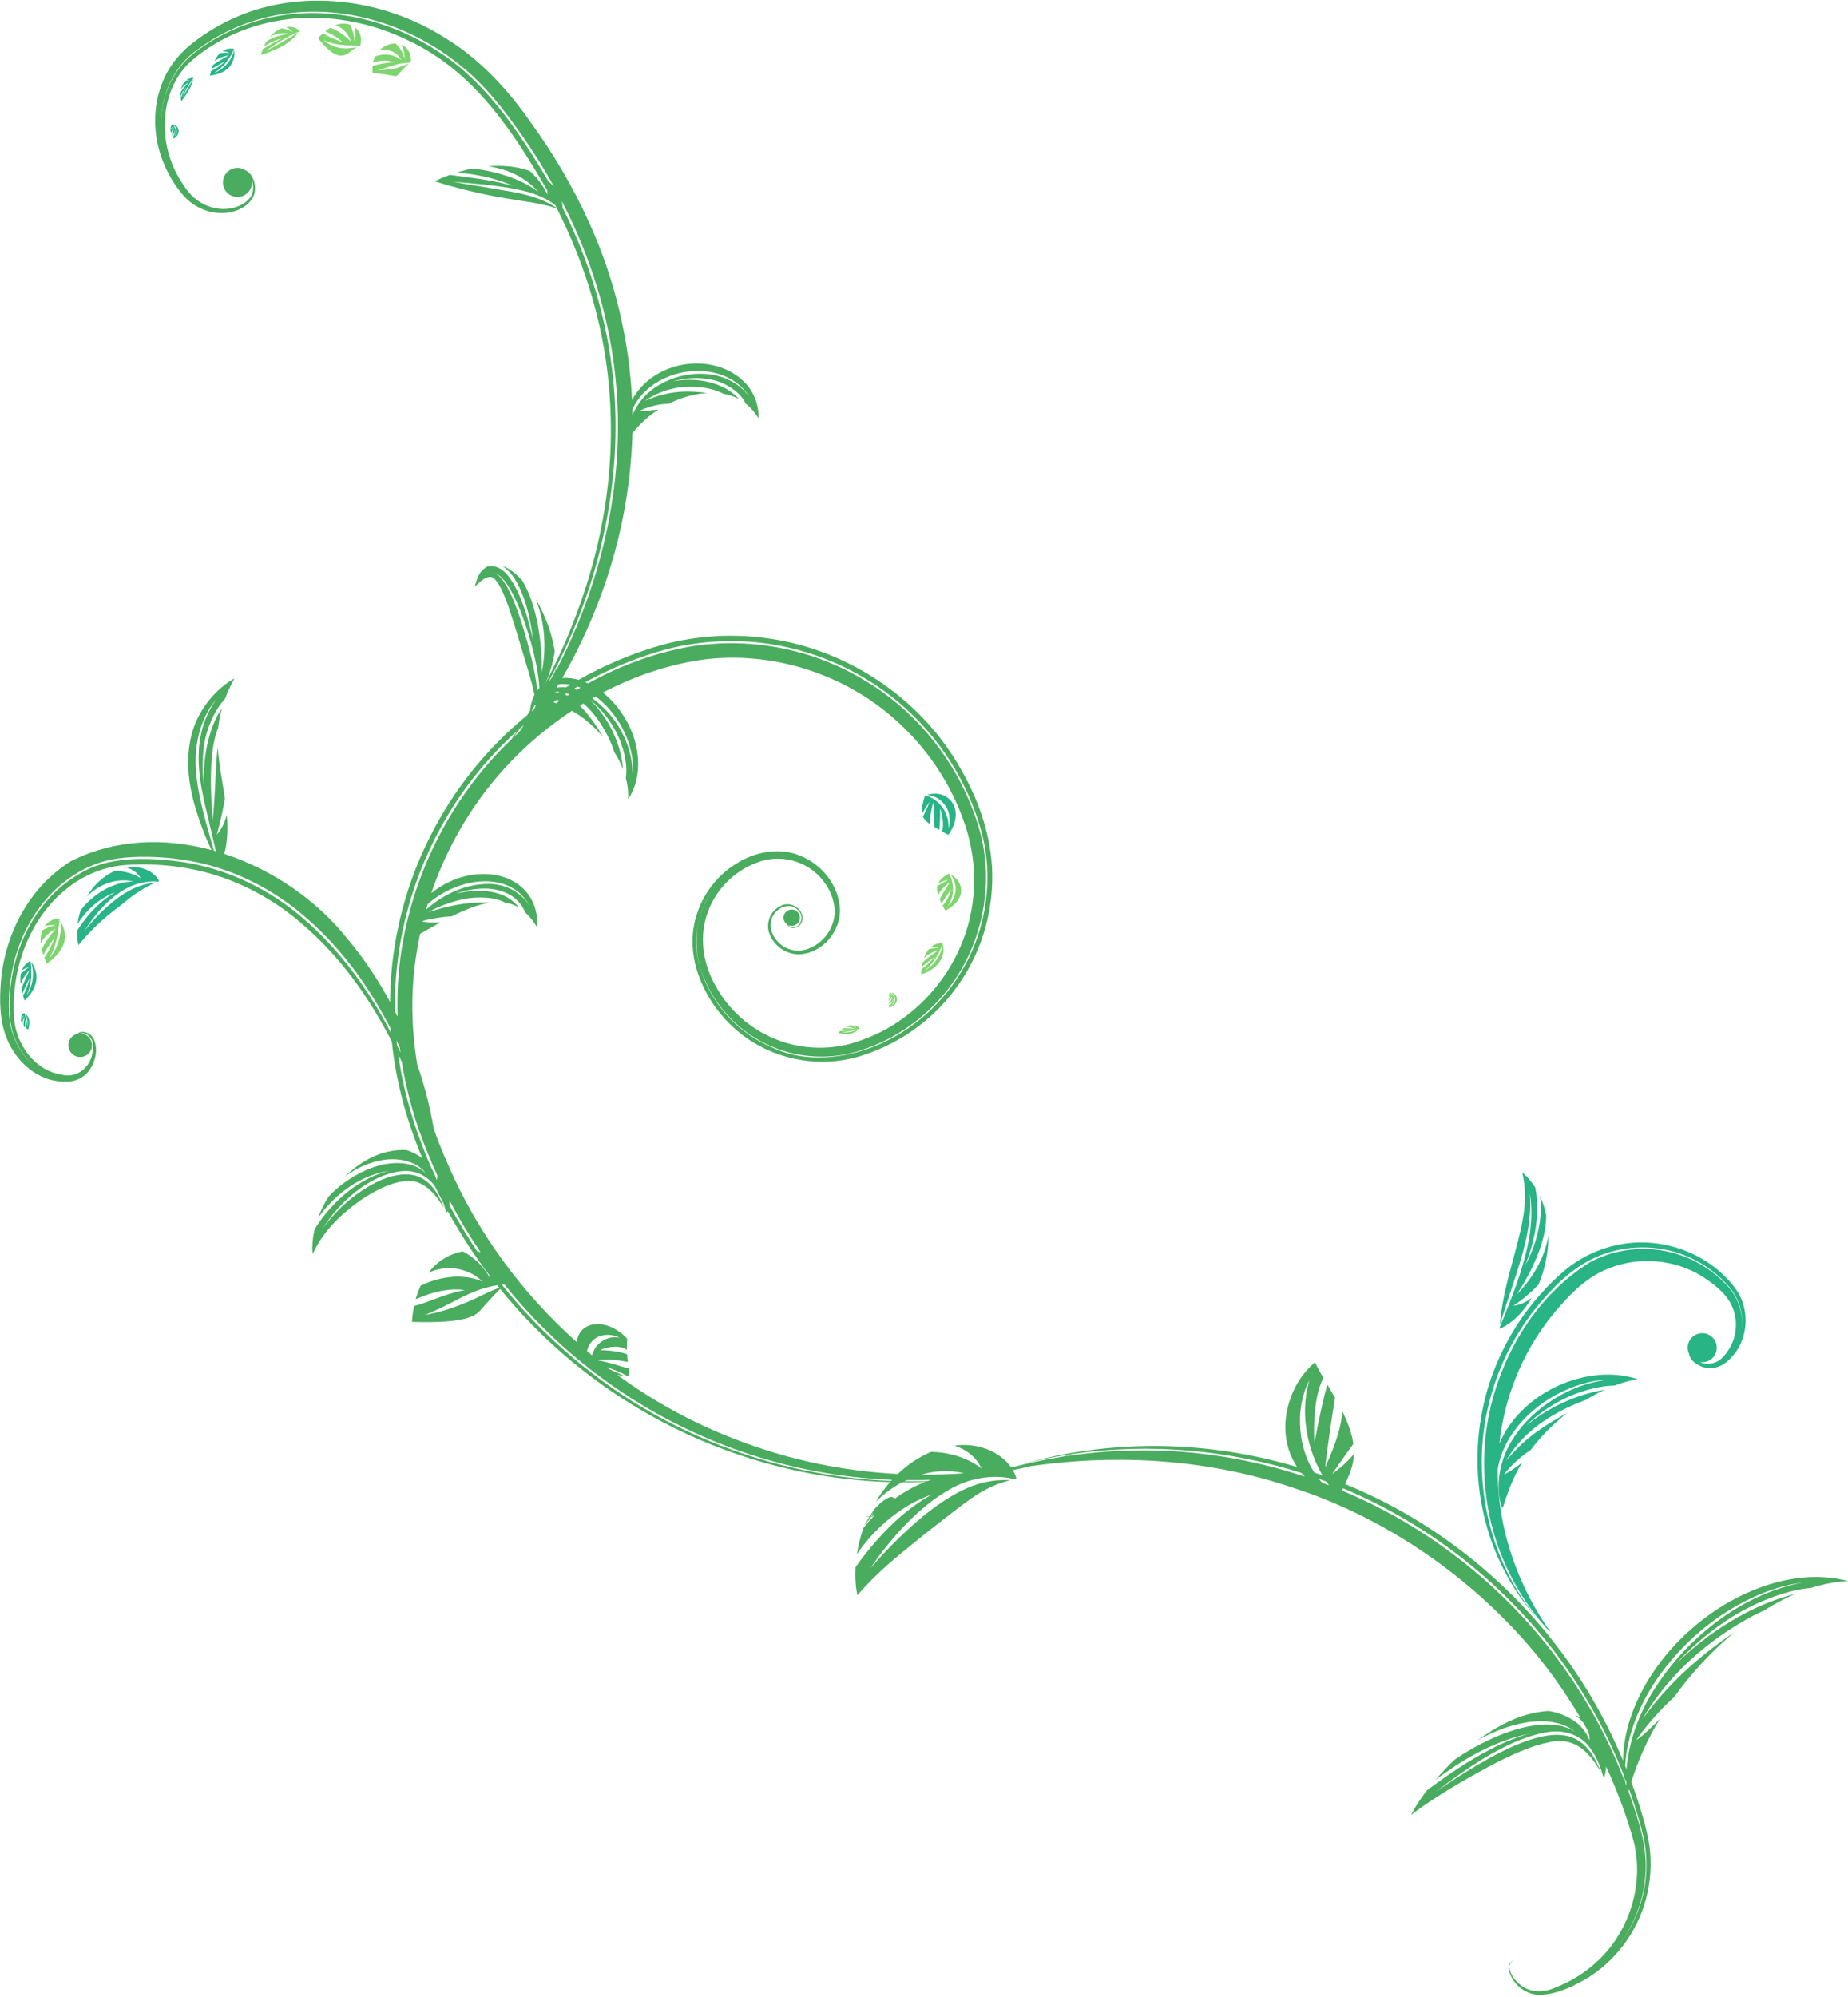 <svg width="601" height="649" viewBox="0 0 601 649" fill="none" xmlns="http://www.w3.org/2000/svg">
<g clip-path="url(#clip0_1_30)">
<path d="M500.45 526.612C483.622 507.037 478.47 479.551 484.059 456.897C486.706 445.49 491.83 435.228 498.192 426.815C504.581 418.605 511.89 411.185 520.808 407.89C529.555 404.566 538.442 404.941 545.446 407.166C552.524 409.398 557.783 413.362 561.304 417.132C565.074 420.869 566.255 425.176 566.47 427.873C566.649 430.139 566.407 431.514 566.331 431.939C567.147 426.626 565.028 420.996 561.16 417.293C557.46 413.414 552.887 410.379 547.906 408.447C537.934 404.524 526.385 405.284 517.188 410.197C499.442 421.26 489.205 439.539 484.926 456.607C480.72 473.948 482.835 490.402 487.264 502.778C491.752 515.251 498.16 523.87 502.784 529.027C503.805 530.035 504.33 530.54 504.33 530.54C496.886 520.15 489.834 505.371 487.725 488.548C487.741 488.57 487.751 488.597 487.763 488.621C487.747 488.57 487.734 488.518 487.717 488.47C487.264 484.835 487.046 481.103 487.103 477.301C487.832 473.251 489.476 469.41 491.615 466.294C495.719 460.157 501.146 456.023 506.013 453.366C515.257 448.414 522.34 448.415 523.201 448.375C510.329 449.84 498.641 457.738 492.601 466.804C486.182 476.036 486.924 485.743 488.322 489.56C488.567 489.955 488.703 490.144 488.703 490.146C490.319 485.039 492.085 480.125 495.027 475.374C493.138 476.804 491.204 478.22 489.123 479.236C489.112 479.239 492.478 474.7 497.784 471.316C501.052 466.887 505.321 462.663 509.82 459.151C504.212 462.398 496.804 466.226 489.846 474.741C489.825 474.76 492.367 469.926 497.461 465.483C502.467 460.936 509.807 457.075 515.697 455.04C517.83 453.726 519.924 452.613 521.878 451.704C515.308 452.792 505.484 455.862 496.389 463.327C496.368 463.335 500.093 459.418 505.92 456.13C511.663 452.729 519.519 450.378 525.062 450.349C529.457 448.678 532.553 448.292 532.541 448.251C523.372 445.26 513.689 447.177 506.375 450.57C498.935 454.046 493.332 459.299 489.922 464.774C488.986 466.271 488.226 467.776 487.608 469.257C488.801 458.204 492.356 447.085 498.118 437.21C501.181 431.954 504.876 427.078 509 422.687C513.177 418.153 517.433 414.623 522.665 412.487C532.96 408.091 544.82 409.488 553.287 414.691C557.463 417.301 561.42 420.522 563.142 424.269C564.966 428.096 564.929 432.437 563.598 435.898C562.227 439.277 559.904 442.377 557.167 443.025C555.588 443.473 554.029 443.254 552.745 442.694C553.199 442.778 553.676 442.797 554.161 442.738C556.753 442.43 558.603 440.08 558.297 437.489C557.988 434.898 555.638 433.046 553.047 433.353C550.455 433.661 548.604 436.01 548.911 438.603C548.969 439.088 549.098 439.548 549.288 439.974C549.293 439.99 549.294 440.005 549.299 440.022C549.649 442.095 551.527 443.364 553.281 444.141C555.139 444.873 557.312 444.867 559.212 444.078C561.157 443.248 562.561 441.818 563.817 440.355C568.874 434.28 569.019 424.761 564.148 418.483C555.003 406.522 539.283 401.721 525.949 404.657C519.247 406.042 513.122 409.212 508.246 413.466C503.589 417.521 499.567 421.974 496.142 426.632C489.293 435.962 484.969 446.067 482.681 455.699C478.122 475.148 481.433 492.076 486.119 503.777C490.936 515.625 496.926 522.721 500.45 526.612Z" fill="#28B485"/>
<path d="M559.33 528.205C567.897 521.924 580.032 516.835 588.908 516.13C596.067 513.851 601.022 513.959 601 513.874C586.328 510.023 571.567 515.181 560.924 521.502C550.063 528.075 542.19 536.469 536.958 544.565C531.702 552.69 529.121 560.58 528.252 566.833C527.979 568.807 527.861 570.608 527.848 572.231C525.417 566.371 522.695 560.743 519.698 555.386C500.452 520.77 471.618 497.983 444.664 485.511C442.244 484.382 439.843 483.332 437.457 482.351C439.171 478.689 440.226 475.795 440.29 472.671C438.558 474.702 436.276 476.878 433.249 479.098C433.232 479.081 436.524 474.289 440.128 469.313C439.64 465.651 438.19 462.02 436.475 458.585C436.405 462.857 434.812 468.344 431.064 476.785C430.799 476.677 432.915 462.134 434.154 454.28C433.295 452.774 432.45 451.343 431.665 450.023C430.451 454.251 428.975 460.843 427.51 468.904C427.364 469.001 426.576 454.752 430.402 447.88C428.682 444.954 427.64 442.791 427.631 442.787C421.565 447.986 419.077 454.78 418.274 460.154C417.499 465.68 418.514 470.42 420.337 474.174C420.79 475.119 421.294 476 421.836 476.819C403.449 471.326 386.626 469.798 372.909 469.999C353.524 470.334 339.899 473.8 332.104 475.946C337.602 474.52 343.145 473.416 348.703 472.6C347.705 472.889 346.696 473.171 345.682 473.448C339.142 474.478 333.507 475.766 328.881 476.992C325.453 471.978 318.096 468.754 310.459 469.877C314.396 471.181 317.595 473.749 319.259 477.371C319.039 477.141 313.165 472.1 302.818 471.892C298.673 473.627 295.059 476.154 291.995 479.078C274.79 478.194 256.897 474.72 239.253 467.839C225.927 462.799 212.872 455.727 200.728 446.861C201.685 447.049 202.414 447.184 202.957 447.242C201.691 446.61 200.18 445.918 198.408 445.135C198.07 444.88 197.731 444.624 197.395 444.364C199.18 444.967 201.666 445.922 203.995 447.226C204.772 447.017 204.703 446.142 204.493 444.705C203.351 444.797 200.999 443.458 194.563 442.14C194.534 442.119 194.502 442.094 194.473 442.071C194.963 442.008 196.659 441.837 198.465 441.908C200.684 441.979 202.98 442.503 204.195 442.664C204.069 441.815 204 441.018 203.937 440.153C202.289 439.605 199.515 438.882 195.184 438.842C195.08 438.732 200.476 436.44 203.866 438.723C203.834 436.784 203.988 435.125 203.978 435.132C200.181 431.041 195.98 430.043 193.097 430.431C190.208 430.9 188.443 432.703 187.881 434.746C187.728 435.252 187.644 435.759 187.616 436.263C170.216 420.727 155.494 401.213 145.74 378.585C143.995 374.723 142.421 370.778 141.034 366.768C139.962 360.153 138.152 353.153 135.706 345.985C133.739 334.214 133.503 322.138 135.421 310.128C135.755 307.909 136.156 305.698 136.622 303.5C138.792 302.258 140.985 301.026 143.31 299.748C141.425 299.893 139.451 299.886 137.531 299.561C137.554 299.466 137.577 299.373 137.599 299.279C139.054 298.907 142.784 298.056 146.935 297.841C150.969 295.798 155.29 294.007 159.288 293.416C154.74 293.074 147.959 293.603 139.279 296.52C139.261 296.536 143.09 294.228 148.42 292.808C153.704 291.263 160.543 291.288 164.195 293.347C165.867 293.591 167.406 294.175 168.755 294.989C167.336 293.056 164.834 291.082 161.143 290.176C157.5 289.235 152.952 289.359 148.27 290.445C148.794 290.278 152.75 288.741 157.885 288.811C160.619 288.825 163.635 289.536 166.035 290.963C168.431 292.435 170.042 294.587 170.818 296.553C173.494 299.064 174.658 301.519 174.716 301.445C174.956 297.57 174.052 293.363 171.314 290.084C168.636 286.763 164.513 284.896 160.776 284.335C153.138 283.266 146.953 285.805 142.57 288.606C141.742 289.153 140.974 289.713 140.26 290.286C145.691 274.309 154.614 259.44 166.404 247.27C172.277 241.194 178.881 235.72 185.985 231.033C189.422 232.866 193.181 236.076 196.107 239.5C194.671 237.069 192.923 234.325 190.587 231.505C189.956 230.82 189.306 230.083 188.6 229.355C188.978 229.121 189.357 228.89 189.737 228.662C189.819 228.731 189.902 228.797 189.984 228.871C194.505 232.815 198.219 239.375 199.822 244.53C201.009 246.377 201.88 248.24 202.589 249.989C202.27 244.226 199.551 235.113 191.922 227.463C191.888 227.463 195.912 230.44 199.069 235.648C202.357 240.733 204.349 248.032 203.523 252.872C204.611 256.893 204.187 259.768 204.279 259.759C209.279 252.323 207.877 242.33 204.492 235.703C202.323 231.368 199.439 227.762 196.056 225.1C206.113 219.851 216.886 216.162 227.845 214.494C250.897 211.28 274.796 219.05 291.499 234.218C299.902 241.739 306.603 250.973 311.08 261.058C315.715 271.155 317.748 281.903 316.412 292.472C314.039 313.664 298.808 331.654 280.198 338.07C271.099 341.556 261.069 341.272 252.495 337.871C243.896 334.496 236.849 328.084 232.719 320.41C228.335 312.761 227.362 303.937 230.24 296.337C232.996 288.76 239.133 282.973 246.083 280.411C252.928 277.631 260.729 279.447 265.585 283.982C270.475 288.457 272.889 295.357 270.545 300.834C268.436 306.201 262.697 309.848 257.805 308.79C252.899 307.863 249.582 302.707 250.921 298.804C252.122 294.793 257.164 293.158 259.408 295.712C262.107 298.002 259.995 301.81 257.731 301.453C257.117 301.4 256.615 301.07 256.289 300.655C256.737 300.879 257.254 300.981 257.789 300.918C259.247 300.745 260.289 299.423 260.115 297.965C259.941 296.508 258.62 295.466 257.162 295.639C255.704 295.814 254.662 297.135 254.836 298.592C254.931 299.389 255.371 300.062 255.986 300.479C256.09 300.678 256.226 300.861 256.397 301.01C257.771 302.42 260.201 301.322 260.796 299.606C262.155 295.741 256.958 292.386 253.644 294.607C250.169 296.237 248.742 300.957 250.626 304.318C252.181 307.752 255.819 310.131 259.631 310.163C267.366 310.062 273.652 302.644 273.133 295.047C272.562 287.474 267.176 280.933 260.304 278.167C253.324 275.195 245.197 276.951 239.189 280.874C233 284.745 228.377 290.964 226.383 297.953C224.239 304.931 225.219 312.662 228.03 319.126C230.794 325.673 235.229 331.469 240.76 335.845C251.793 344.71 267.217 347.412 280.426 343.06C293.438 338.953 304.828 330.359 312.251 319.246C319.781 308.195 323.359 294.752 322.611 281.709C321.798 268.535 316.721 256.457 310.035 245.935C296.432 224.728 273.736 210.944 250.304 207.573C238.582 205.81 226.688 206.569 215.6 209.53C205.823 212.27 196.675 216.125 188.191 220.972C186.469 220.487 184.654 220.247 182.87 220.358C183.792 218.757 184.699 217.133 185.589 215.485C195.916 196.127 203.632 172.809 205.331 147.738C205.501 145.426 205.614 143.1 205.673 140.768C208.267 137.622 210.931 135.151 214.144 133.098C212.197 133.315 210.138 133.577 207.947 133.557C207.929 133.549 212.335 131.272 217.453 131.245C221.233 129.329 225.71 127.998 229.978 127.732C225.222 127.136 218.421 126.451 209.858 130.253C209.826 130.274 213.519 127.417 218.992 126.286C224.422 124.997 231.254 125.814 235.293 127.995C237.117 128.319 238.813 128.884 240.238 129.677C237.14 125.752 228.822 122.118 218.93 123.926C219.191 123.859 223.49 122.447 228.911 123.022C234.554 123.363 240.749 127.057 242.464 131.138C245.427 133.435 246.572 135.97 246.65 135.882C246.851 131.893 245.347 127.663 242.472 124.584C239.615 121.503 235.822 119.626 232.164 118.785C224.751 117.112 217.936 118.969 213.145 121.973C209.525 124.245 207.018 127.214 205.551 130.054C204.641 110.527 199.954 90.737 191.721 72.62C186.42 60.782 179.796 49.604 172.278 39.315C165.094 29 155.905 19.161 145.196 12.589C123.935 -1.107 97.225 -3.386 77.018 5.467C71.976 7.631 67.344 10.376 63.23 13.526C59.03 16.64 55.458 20.797 53.43 25.361C49.225 34.553 49.902 44.443 52.871 52.141C54.372 56.018 56.346 59.495 58.699 62.387C60.988 65.433 64.15 67.575 67.371 68.552C73.809 70.537 80.523 68.176 82.546 63.564C83.818 59.694 81.854 56.067 79.582 55.199C78.729 54.708 77.721 54.473 76.67 54.598C74.078 54.906 72.227 57.256 72.534 59.847C72.842 62.439 75.193 64.29 77.784 63.983C80.375 63.674 82.227 61.324 81.92 58.733C81.902 58.59 81.877 58.453 81.848 58.316C82.151 59.106 82.317 59.948 82.332 60.769C82.555 64.714 78.701 67.002 75.304 67.676C71.787 68.409 68.094 67.573 65.137 65.73C62.09 63.94 60.084 60.979 58.284 57.921C51.046 45.781 52.168 29.49 61.564 20.387C71.292 11.58 84.362 6.783 96.837 5.935C109.447 5.055 121.843 7.827 132.564 13.035C154.416 23.159 167.269 43.431 177.957 61.825C178.009 62.305 178.02 62.788 177.977 63.268C178.018 63.313 176.502 59.286 172.289 55.545C167.822 53.947 163.043 53.68 158.777 54.038C163.457 54.691 170.087 56.677 175.105 62.398C175.113 62.423 172.418 60.197 168.07 58.4C163.77 56.539 158.024 55.171 153.519 54.798C151.726 55.16 150.078 55.609 148.611 56.062C153.283 56.474 160.199 57.439 167.031 60.47C167.029 60.485 163.859 59.508 159.613 58.749C155.379 57.955 150.109 57.378 146.291 56.839C143.186 57.968 141.351 58.943 141.348 58.935C153.717 62.721 162.49 64.175 168.893 65.164C174.704 65.968 178.815 66.912 181.153 67.819C189.784 84.839 195.008 102.139 197.251 118.582C202.213 155.397 193.376 186.481 183.851 208.636C181.73 213.481 179.56 217.946 177.391 222.052C177.386 222.055 177.383 222.058 177.379 222.06C178.17 220.362 179.687 216.603 180.432 211.688C179.473 205.701 177.25 199.792 174.228 194.678C176.643 200.821 178.132 209.256 176.13 218.728C176.374 216.06 176.255 199.154 169.785 188.587C167.958 186.632 165.946 184.826 163.263 183.912C166.956 186.257 168.646 190.021 170.253 194.126C171.765 198.28 172.813 203.017 173.334 208.026C173.31 208.034 172.497 203.555 170.626 198.006C169.672 195.24 168.485 192.201 166.815 189.412C165.227 186.866 162.809 183.444 158.616 184.064C155.818 185.603 155.413 187.669 154.93 188.804C154.546 190.026 154.469 190.71 154.451 190.706C155.882 189.173 157.558 187.745 159.014 187.528C160.413 187.376 160.876 188.183 161.738 189.239C163.302 191.508 164.442 194.627 165.437 197.44C167.396 203.201 168.917 208.503 170.294 212.985C171.648 217.483 172.775 221.233 173.472 224.179C173.609 224.766 173.724 225.313 173.826 225.836C173.754 225.973 173.687 226.109 173.627 226.244C172.811 228.06 172.488 229.611 172.398 230.91C172.084 231.434 171.769 231.951 171.457 232.461C159.033 242.633 148.964 255.009 141.73 268.373C131.923 286.273 127.101 305.914 126.87 324.721C126.863 325.043 126.861 325.367 126.857 325.689C123.041 318.586 118.437 311.582 112.897 305.002C103.126 292.72 88.726 282.699 72.939 277.523C73.98 273.725 74.168 269.289 73.777 264.832C73.108 267.328 72.056 269.625 70.496 271.264C70.519 271.301 72.025 266.121 73.159 259.524C72.296 253.696 71.123 248.075 70.841 242.902C70.011 248.597 70.197 256.682 69.16 266.79C69.092 263.811 67.094 245.943 70.974 236.456C71.202 234.216 71.647 232.106 72.186 230.194C68.615 235.197 65.946 244.325 66.271 255.247C66.209 254.513 65.615 249.915 66.134 244.216C66.572 237.939 69.617 230.896 73.181 227.142C74.745 223.029 76.257 220.497 76.206 220.48C68.53 224.968 63.219 232.931 61.864 240.797C60.387 248.651 61.678 255.368 62.989 260.589C64.969 267.679 67.157 272.808 68.771 276.28C53.639 272.207 37.52 272.668 23.148 279.859C8.756 288.777 1.706 304.419 0.36 318.169C-0.228 325.038 -0.216 331.934 2.393 337.983C4.914 343.903 9.526 348.422 14.673 350.38C17.235 351.374 19.891 351.724 22.332 351.535C24.927 351.46 27.252 350.073 28.658 348.39C31.434 344.869 31.795 340.793 30.59 337.887C29.477 335.39 26.361 334.783 25.235 335.991C23.34 336.418 22.038 338.218 22.272 340.187C22.522 342.291 24.432 343.796 26.538 343.546C28.644 343.296 30.147 341.387 29.897 339.28C29.657 337.255 27.879 335.79 25.872 335.905C25.877 335.901 25.882 335.897 25.888 335.895C27.017 335.502 28.263 336.057 29.033 336.85C30.711 338.54 30.387 341.164 29.82 343.287C28.591 347.828 24.273 350.459 19.927 349.27C11.161 347.889 5.487 339.51 4.625 331.599C3.226 314.869 9.943 298.328 21.329 289.151C26.966 284.508 33.673 281.753 40.37 281.19C47.361 280.667 54.418 281.042 60.923 282.218C74.045 284.525 85.386 290.23 94.505 297.223C110.905 310.037 120.73 325.58 127.433 338.553C128.812 352.101 132.505 364.975 137.395 376.537C135.987 375.424 134.212 374.422 132.091 373.795C123.576 373.442 116.815 377.883 112.066 382.507C115.116 380.202 119.084 378.079 123.929 377.144C128.601 376.206 135.049 376.957 138.444 381.267C138.416 381.313 137.574 380.35 135.631 379.36C133.698 378.37 130.531 377.744 126.944 378.147C119.691 378.868 111.632 383.727 106.857 388.96C105.33 391.367 104.197 393.771 103.371 395.981C107.408 390.061 115.626 382.154 126.617 380.543C126.289 380.606 121.537 381.594 116.326 385.059C110.832 388.479 105.33 394.457 102.318 399.59C101.136 404.523 101.764 407.615 101.674 407.586C105.667 399.135 111.696 394.206 116.912 390.36C122.239 386.66 127.352 384.398 131.146 383.986C138.391 382.534 142.819 390.213 144.44 392.686C143.114 389.286 141.391 386.149 139.042 384.242C136.774 382.251 134.036 381.578 131.292 381.722C125.716 382.038 120.523 385.003 116.597 387.743C108.622 393.465 105.034 399.382 104.96 399.274C111.409 389.103 121.843 381.265 131.16 380.625C135.764 380.309 139.412 382.709 141.465 385.617C142.358 387.465 143.278 389.283 144.226 391.076C144.56 392.006 144.81 392.848 145.006 393.551C145.257 393.925 145.397 394.119 145.398 394.118C145.462 393.945 145.524 393.768 145.585 393.59C149.669 401.016 154.201 407.95 159.058 414.361C159.127 414.664 159.2 414.966 159.258 415.286C159.268 415.359 156.897 410.066 150.555 406.745C145.69 407.516 141.712 410.516 139.344 413.69C143.005 411.816 150.856 410.736 156.981 416.599C156.993 416.602 154.284 415.164 149.946 414.975C145.632 414.715 140.241 416.08 136.793 417.894C136.103 419.423 135.565 420.905 135.196 422.284C138.771 420.771 144.754 418.411 151.183 419.305C151.188 419.318 148.705 419.714 145.383 420.82C142.051 421.876 137.994 423.659 134.66 424.508C134.038 427.553 133.998 429.655 133.984 429.654C148.18 430.097 153.343 428.597 155.677 426.467C157.573 424.427 160.481 421.019 162.657 418.946C182.155 442.925 205.745 458.658 227.845 468.093C250.095 477.59 270.924 481.039 288.099 481.661C288.565 481.68 289.017 481.685 289.476 481.699C287.675 483.75 286.113 485.924 284.812 488.112C287.101 485.841 289.947 483.579 293.429 481.766C296.028 481.779 298.54 481.736 300.962 481.639C297.681 482.879 294.267 484.768 291.064 487.027C290.486 486.591 289.914 486.486 289.449 486.611C287.125 487.253 284.49 490.499 284.404 490.414C283.849 491.287 283.363 492.057 282.939 492.739C282.78 492.774 282.58 492.818 282.322 492.878C282.119 492.928 281.804 492.988 281.494 493.048C281.924 493.029 282.362 493.009 282.783 492.991C282.51 493.433 282.263 493.836 282.046 494.2C281.742 494.682 281.457 495.076 281.224 495.413L280.9 495.87L280.759 496.065C281.27 495.502 281.43 495.297 281.502 495.199C282.128 494.476 282.625 493.936 283.025 493.532C282.913 493.637 282.799 493.751 282.706 493.845C282.871 493.608 283.058 493.293 283.241 492.97C283.336 492.967 283.431 492.961 283.523 492.957C283.509 492.986 283.496 493.016 283.484 493.036C283.446 493.094 283.443 493.107 283.455 493.104C283.512 493.05 283.566 492.998 283.617 492.952C283.625 492.951 283.633 492.951 283.64 492.951C283.661 492.93 283.686 492.907 283.71 492.886C283.69 492.906 283.667 492.929 283.644 492.951C283.787 492.944 283.923 492.937 284.056 492.93C282.875 494.124 281.793 495.348 280.847 496.574C279.767 499.595 279.081 502.509 278.683 505.151C283.158 498.487 291.634 489.702 303.144 485.713C303.169 485.731 298.421 488.127 293.107 492.734C287.74 497.251 282.061 503.947 278.235 509.372C277.914 515.1 278.88 518.522 278.832 518.514C286.004 510.218 292.631 505.287 297.961 500.868C303.324 496.544 307.581 493.248 311.111 490.537C314.639 487.861 317.602 485.669 320.635 484.12C323.627 482.522 326.587 481.616 328.463 481.089C320.471 480.704 314.521 483.279 309.222 486.418C303.945 489.581 299.359 493.384 295.525 496.887C287.875 503.909 283.097 509.776 283.045 509.724C290.532 498.754 299.356 489.623 308.106 484.525C316.786 479.187 325.505 479.589 329.69 480.757C330.233 480.608 330.532 480.511 330.532 480.512C330.278 479.575 329.891 478.677 329.401 477.82C331.459 477.409 333.456 476.973 335.374 476.517C359.645 473.008 390.366 473.242 420.846 483.667C456.311 495.159 489.664 520.57 509.76 551.591C511.211 553.785 512.599 556.008 513.934 558.246C513.372 557.942 512.788 557.67 512.176 557.433C513.322 558.196 514.251 559.08 514.979 560.013C515.49 560.893 515.986 561.773 516.478 562.656C516.872 563.716 517.022 564.746 516.931 565.649C516.888 565.67 516.529 564.042 514.605 561.722C512.741 559.401 508.644 556.867 503.592 556.106C494.242 556.706 486.684 561.222 480.441 565.722C484.276 563.547 488.919 561.406 494.497 560.198C499.851 559.052 507.172 558.73 512.296 562.892C512.288 562.923 511.056 561.954 508.52 561.214C506 560.455 502.177 560.237 497.963 560.974C489.477 562.394 479.867 567.245 473.118 571.887C470.73 574.149 468.64 576.393 466.849 578.483C473.654 573.473 484.227 566.176 497.458 563.456C496.682 563.644 491.115 565.169 484.641 568.602C477.613 572.192 469.635 577.67 464.087 581.892C460.471 586.585 458.858 589.915 458.857 589.904C467.801 583.216 476.389 578.469 483.879 574.355C491.385 570.35 498.106 567.376 503.484 566.349C513.975 563.602 518.728 572.97 520.682 576.064C519.098 571.902 516.835 568.108 513.764 566.025C510.726 563.913 507.06 563.585 503.476 564.07C496.239 565.177 489.661 568.6 484.28 571.484C473.503 577.524 466.909 582.502 466.868 582.417C478.711 573.396 491.495 564.881 503.202 562.995C509.034 562.028 514.09 564.147 516.774 567.681C519.518 571.142 520.609 574.807 521.303 577.129C521.574 577.589 521.724 577.825 521.724 577.825C522.03 576.704 522.251 575.491 522.343 574.203C526.174 582.504 529.207 590.821 531.385 598.813C534.995 614.15 528.624 628.937 519.887 637.084C515.546 641.296 510.688 644.118 506.159 645.857C501.704 648.028 497.395 647.43 494.68 645.33C492.033 643.383 490.701 640.551 490.886 638.974C491.324 637.244 492.662 637.161 492.54 637.112C491.131 637.404 490.219 639.071 490.73 640.495C491.111 641.915 491.793 643.261 492.726 644.415C494.583 646.734 497.455 648.246 500.481 648.443C506.585 648.198 511.873 645.56 516.816 642.588C526.599 636.353 533.471 626.132 535.815 615.105C537.01 609.591 537.111 603.896 536.181 598.431C535.139 592.886 533.56 588.102 531.937 583.105C531.488 581.772 531.018 580.454 530.541 579.141C532.58 572.639 535.532 565.686 539.82 558.677C537.147 561.421 534.577 563.925 532.174 565.56C532.129 565.56 536.818 558.512 544.515 551.531C550.091 543.758 556.989 536.333 564.252 530.34C555.435 536.414 544.358 544.815 534.251 558.619C534.245 558.651 538.295 551.128 545.904 543.316C553.383 535.384 564.432 527.599 573.736 523.421C577.176 521.249 580.569 519.48 583.739 518.104C573.229 520.578 558.267 527.779 545.114 540.78C545.097 540.792 550.616 534.324 559.33 528.205ZM201.76 235.511C206.641 243.953 205.795 250.632 205.731 251.419C205.648 241.418 199.965 232.102 192.612 226.96C192.973 226.755 193.338 226.555 193.702 226.356C197.363 229.055 199.896 232.444 201.76 235.511ZM216.877 211.008C226.395 208.54 236.176 207.893 245.609 208.733C264.529 210.51 281.875 218.665 294.716 230.444C307.658 242.202 316.136 257.32 319.772 272.717C323.21 288.314 319.835 304.031 312.543 315.969C297.938 340.184 269.097 349.33 250.79 340.305C241.596 336.342 235.13 329.625 231.353 323.004C227.551 316.357 226.071 309.721 226.491 304.454C227.173 296.547 229.886 292.123 231.124 290.373C225.626 298.699 225.061 309.911 229.407 318.887C233.511 328.332 241.358 336.053 250.831 340.089C260.269 344.193 271.289 344.568 280.952 341.057C290.651 337.787 299.38 331.83 306.096 324.168C319.651 308.839 324.235 286.341 317.743 267.156C311.605 248.042 298.435 231.49 281.538 221.346C264.739 211.027 244.466 207.087 225.474 209.993C213.275 211.993 201.772 216.298 191.242 222.119C190.951 221.981 190.656 221.85 190.359 221.726C198.881 217.08 207.738 213.456 216.877 211.008ZM187.841 223.155C188.058 223.232 188.27 223.313 188.473 223.398C188.573 223.439 188.665 223.485 188.763 223.527C188.364 223.76 187.965 223.995 187.568 224.232C187.242 224.115 186.911 224.006 186.579 223.911C186.998 223.656 187.418 223.403 187.841 223.155ZM214.014 124.056C219.521 120.85 225.544 120.106 230.368 120.808C235.251 121.474 238.868 123.658 240.844 125.532C242.611 127.188 243.308 128.477 243.473 128.746C240.256 124.225 234.521 121.792 229.218 121.54C223.832 121.214 218.691 122.634 214.655 124.962C209.897 127.62 207.13 131.439 205.694 134.868C205.686 134.259 205.674 133.649 205.659 133.04C207.451 129.188 210.619 125.953 214.014 124.056ZM52.471 42.871C52.459 42.743 52.458 42.614 52.448 42.486C52.469 42.739 52.483 42.874 52.471 42.871ZM142.563 16.776C128.104 7.216 111.979 3.537 98.129 4.32C84.168 5.05 72.675 10.213 64.693 16.052C56.451 21.753 53.763 29.763 52.845 34.812C52.364 37.803 52.33 40.009 52.378 41.351C51.963 31.484 56.346 21.408 64.545 15.894C72.885 9.728 82.758 5.816 92.907 4.444C113.317 1.549 134.064 8.59 149.384 20.976C157.209 27.107 163.298 34.857 168.919 42.81C173.08 48.631 176.836 54.641 180.228 60.751C179.652 60.066 179.003 59.425 178.294 58.839C168.17 41.646 157.088 25.916 142.563 16.776ZM158.482 60.943C151.859 59.911 147.337 59.089 147.345 59.052C155.563 59.794 163.517 60.396 169.857 61.935C174.605 62.979 178.255 64.868 180.535 66.61C180.701 66.934 180.871 67.257 181.035 67.582C173.421 62.605 164.863 62.27 158.482 60.943ZM180.826 228.57C180.578 228.425 180.314 228.289 180.033 228.163C180.392 227.912 180.753 227.664 181.114 227.418C181.392 227.526 181.671 227.652 181.945 227.808C181.57 228.061 181.197 228.314 180.826 228.57ZM180.33 224.809C180.318 224.805 180.909 224.726 181.879 224.815C181.77 224.887 181.657 224.958 181.547 225.03C181.154 224.939 180.754 224.862 180.33 224.809ZM184.508 226.124C184.241 225.981 183.963 225.849 183.676 225.723C183.882 225.591 184.088 225.457 184.293 225.327C184.587 225.43 184.891 225.554 185.199 225.69C184.969 225.836 184.738 225.979 184.508 226.124ZM185.51 222.534C185.334 222.642 185.156 222.745 184.981 222.853C184.678 223.038 184.377 223.228 184.077 223.414C183.038 223.31 181.999 223.337 180.989 223.527C181.214 223.154 181.438 222.783 181.661 222.408C182.967 222.243 184.279 222.313 185.51 222.534ZM199.035 119.932C196.716 100.923 190.844 83.193 182.949 67.471C182.964 66.774 182.882 66.065 182.703 65.359C183.051 66.026 183.401 66.695 183.741 67.364C192.187 84.18 197.53 101.773 199.709 118.905C204.151 153.369 196.13 184.714 185.58 208.203C184.06 211.574 182.493 214.798 180.894 217.885C180.898 217.632 180.902 217.379 180.9 217.126C180.359 218.722 179.601 220.179 178.646 221.358C178.583 221.386 178.522 221.418 178.46 221.447C195.998 189.35 203.223 152.898 199.035 119.932ZM172.547 212.703C171.132 207.058 169.571 201.932 168.004 197.709C166.441 193.488 164.812 190.169 163.265 188.281C162.176 186.889 161.141 186.383 160.643 186.202C162.927 186.855 164.464 189.144 165.762 191.226C167.109 193.499 168.195 195.925 169.161 198.333C171.08 203.165 172.521 207.96 173.598 212.354C174.61 216.549 175.26 220.399 175.416 223.645C175.155 223.916 174.916 224.194 174.7 224.473C174.623 223.487 174.504 222.5 174.365 221.526C173.901 218.483 173.244 215.527 172.547 212.703ZM174.127 227.817C174.131 227.853 174.137 227.892 174.141 227.929C174.03 228.12 173.92 228.313 173.809 228.503C173.908 228.272 174.014 228.044 174.127 227.817ZM174.203 229.127C174.158 229.133 174.085 229.141 174 229.152C174 229.151 174 229.15 174.001 229.15C174.098 229.14 174.165 229.132 174.203 229.127ZM173.133 230.559C173.424 230.094 173.709 229.626 173.996 229.159C174.06 229.151 174.128 229.143 174.205 229.134L174.204 229.132C174.131 229.142 174.061 229.15 173.997 229.157C173.998 229.157 173.998 229.155 173.999 229.154C174.061 229.147 174.127 229.138 174.204 229.13V229.132C174.234 229.128 174.266 229.125 174.297 229.121C174.094 229.563 173.924 229.998 173.778 230.421C173.706 230.538 173.632 230.652 173.56 230.769C173.369 230.917 173.177 231.068 172.986 231.219C173.031 230.998 173.08 230.777 173.133 230.559ZM63.923 242.633C65.176 233.075 69.631 228.153 70.441 227.213C66.883 232.016 64.964 238.08 64.672 243.867C64.321 249.75 65.299 255.238 66.309 260.053C67.866 266.836 69.301 272.539 70.207 276.674C69.994 276.611 69.779 276.551 69.566 276.491C66.092 264.258 62.521 252.489 63.923 242.633ZM96.275 296.569C85.245 287.734 72.509 282.258 59.97 280.265C47.429 278.462 34.906 278.364 25.704 284.092C16.346 289.494 10.38 298.11 7.087 306.17C3.776 314.341 2.957 322.142 3.107 328.429C3.201 334.7 5.304 339.349 7.207 342.046C9.109 344.788 10.574 345.871 10.525 345.909C5.582 341.513 2.962 334.96 2.893 328.454C2.667 321.879 3.568 315.298 5.593 309.136C9.55 296.831 18.376 286.079 29.891 281.353C35.609 278.86 41.774 278.441 47.933 278.505C54.06 278.589 60.08 279.304 65.844 280.674C77.395 283.399 87.741 288.847 96.302 295.585C110.755 307.054 120.365 321.309 127.083 334.382C127.114 334.854 127.147 335.323 127.183 335.793C119.229 320.244 108.777 306.638 96.275 296.569ZM159.133 286.492C164.047 286.725 167.803 288.969 169.651 290.93C171.397 292.789 171.951 294.146 172.033 294.313C169.356 289.5 163.294 287.032 158.06 287.317C152.729 287.467 147.956 289.331 144.113 291.585C141.976 292.84 140.142 294.238 138.569 295.671C138.745 295.062 138.924 294.454 139.11 293.845C145.133 288.566 152.988 286.061 159.133 286.492ZM170.436 235.591C169.875 236.424 169.317 237.238 168.758 238.038C168.211 238.529 167.67 239.025 167.134 239.526C167.777 238.625 168.411 237.718 169.036 236.807C169.5 236.398 169.967 235.992 170.436 235.591ZM128.441 327.893C128.197 305.516 134.478 283.713 145.382 265.399C151.595 254.848 159.38 245.501 168.191 237.566C167.58 238.485 166.977 239.375 166.382 240.234C160.097 246.212 154.564 252.82 149.816 259.87C149.105 260.52 148.727 260.835 148.733 260.841C149.019 260.634 149.306 260.419 149.591 260.206C136.282 280.112 129.228 303.488 129.249 326.036C129.23 327.509 129.245 328.975 129.286 330.438C129.013 329.875 128.735 329.31 128.452 328.75C128.449 328.463 128.442 328.178 128.441 327.893ZM128.969 338.174C129.323 338.908 129.67 339.638 130.006 340.361C130.074 340.945 130.148 341.527 130.225 342.107C129.87 341.325 129.508 340.545 129.141 339.773C129.081 339.238 129.021 338.707 128.969 338.174ZM142.088 383.543C141.969 383.288 141.85 383.033 141.733 382.779C141.547 382.165 141.227 381.324 140.67 380.304C140.59 380.152 140.499 379.991 140.4 379.831C135.128 367.871 131.262 355.369 129.503 342.664C129.539 342.739 129.577 342.814 129.614 342.891C129.975 343.655 130.325 344.407 130.667 345.152C132.282 355.355 135.185 365.182 138.939 374.364C139.184 374.98 139.439 375.593 139.692 376.205C139.606 376.15 139.525 376.092 139.438 376.039C139.553 376.156 139.661 376.275 139.769 376.394C140.557 378.301 141.377 380.189 142.229 382.051C142.24 382.574 142.192 383.074 142.088 383.543ZM146.771 392.827C146.55 392.417 146.333 392.007 146.115 391.596C146.195 391.203 146.261 390.8 146.31 390.387C149.347 396.175 152.68 401.708 156.261 406.961C155.926 406.873 155.586 406.8 155.24 406.74C152.184 402.227 149.354 397.582 146.771 392.827ZM154.479 422.1C152.094 423.18 149.713 424.167 147.331 424.989C142.61 426.682 138.304 427.423 138.306 427.363C144.749 424.784 149.587 421.702 153.81 420.008C156.647 418.785 159.471 418.107 161.689 417.737C161.903 418.006 162.117 418.278 162.334 418.546C158.925 419.875 156.613 421.1 154.479 422.1ZM195.525 434.154C198.785 433.217 201.533 434.823 201.488 434.799C197.547 434.006 194.427 436.35 193.194 438.858C192.898 439.409 192.691 439.962 192.546 440.503C191.996 440.049 191.45 439.591 190.906 439.13C191.44 436.434 193.572 434.584 195.525 434.154ZM289.795 481.335C254.188 479.977 219.356 467.288 191.998 445.892C181.412 437.714 171.888 428.334 163.619 418.077C163.634 418.063 163.65 418.051 163.664 418.038C163.644 418.046 163.625 418.054 163.605 418.059C163.461 417.88 163.319 417.701 163.175 417.518C163.468 417.484 163.743 417.453 163.999 417.427C181.964 439.899 204.293 455.926 226.43 465.918C248.761 476.054 270.854 480.269 290.111 480.98C290.004 481.096 289.901 481.215 289.795 481.335ZM282.882 492.825C282.791 492.828 282.697 492.83 282.618 492.844L282.305 492.883C282.369 492.87 282.661 492.802 282.936 492.739C282.917 492.768 282.899 492.797 282.882 492.825ZM283.662 492.585C283.657 492.586 283.652 492.588 283.649 492.589C283.648 492.591 283.648 492.593 283.648 492.595C283.642 492.596 283.634 492.598 283.628 492.598C283.601 492.613 283.607 492.619 283.639 492.619C283.611 492.705 283.586 492.78 283.563 492.845C283.476 492.838 283.394 492.836 283.316 492.831C283.351 492.768 283.386 492.702 283.422 492.638C283.33 492.657 283.202 492.681 283.007 492.724C283.194 492.68 283.359 492.644 283.425 492.631C283.782 491.982 284.081 491.383 284.095 491.398C283.874 491.898 283.745 492.297 283.65 492.588C283.653 492.586 283.658 492.585 283.662 492.585ZM283.721 492.855C283.769 492.812 283.815 492.772 283.856 492.736C283.817 492.773 283.781 492.81 283.736 492.855C283.73 492.855 283.726 492.855 283.721 492.855ZM284.104 492.881C283.974 492.873 283.856 492.867 283.737 492.858C283.821 492.779 283.91 492.697 283.985 492.629C283.987 492.627 283.99 492.625 283.993 492.623C284.001 492.616 284.007 492.612 284.014 492.604C284.045 492.58 284.078 492.552 284.105 492.532C284.135 492.512 284.155 492.501 284.178 492.485C284.13 492.519 284.069 492.566 283.992 492.623C284.049 492.628 284.101 492.64 284.14 492.659C284.189 492.673 284.241 492.682 284.29 492.696C284.23 492.758 284.166 492.818 284.104 492.881ZM301.672 481.366C299.135 481.451 296.6 481.471 294.068 481.441C294.312 481.321 294.563 481.203 294.816 481.085C297.531 481.111 300.182 481.067 302.774 480.969C302.411 481.093 302.044 481.226 301.672 481.366ZM299.58 479.299C303.825 478.072 308.742 477.652 313.459 478.854C308.909 479.18 304.277 479.334 299.58 479.299ZM373.751 471.414C363.639 471.303 354.598 472.097 346.796 473.272C347.739 472.958 348.413 472.72 348.824 472.579C374.345 468.855 400.179 471.41 423.292 478.764C423.632 479.169 423.979 479.558 424.331 479.926C406.238 473.938 388.776 471.57 373.751 471.414ZM422.79 460.682C423.064 453.24 425.822 448.628 425.806 448.671C422.323 460.788 425.979 472.451 430.09 479.525C429.199 479.207 428.31 478.896 427.426 478.597C423.513 472.537 422.646 465.729 422.79 460.682ZM429.948 481.897C429.583 481.491 429.234 481.079 428.902 480.66C429.73 480.958 430.552 481.264 431.374 481.572C431.661 481.994 431.947 482.387 432.228 482.761C431.469 482.468 430.709 482.179 429.948 481.897ZM509.877 543.896C492.077 518.027 467.711 498.935 443.166 487.454C440.924 486.393 438.682 485.398 436.44 484.459C436.56 484.215 436.68 483.972 436.794 483.734C438.835 484.591 440.854 485.485 442.834 486.422C475.279 501.455 499.331 525.493 513.892 548.863C519.997 558.555 524.636 568.12 528.126 577.056C528.227 577.83 528.34 578.529 528.459 579.141C523.631 566.552 517.335 554.675 509.877 543.896ZM528.633 579.597C528.591 579.096 528.556 578.596 528.531 578.098C528.649 578.406 528.762 578.71 528.88 579.015C528.899 579.533 528.93 580.021 528.973 580.484C528.861 580.186 528.746 579.892 528.633 579.597ZM534.557 597.392C535.528 602.15 535.638 606.634 535.21 610.594C534.359 618.566 531.556 624.289 529.461 627.88C527.415 631.214 525.979 632.874 525.796 633.092C530.942 626.708 534.195 618.785 534.994 610.595C536.026 602.315 533.635 594.148 531.115 586.568C530.636 585.122 530.134 583.685 529.618 582.255C529.681 582.025 529.743 581.793 529.81 581.562C529.923 581.884 530.042 582.208 530.157 582.53C531.977 587.778 533.457 592.666 534.557 597.392ZM539.616 546.628C532.329 557.003 529.534 567.551 528.972 575.026C528.829 574.668 528.685 574.312 528.541 573.957C529.087 563.656 533.387 553.9 538.577 546.191C544.903 536.789 552.723 529.753 559.962 524.889C573.906 515.536 585.231 514.519 586.211 514.388C565.83 518.223 549.075 532.686 539.616 546.628Z" fill="#49AC5E"/>
<path d="M498.185 421.805C496.331 423.218 494.29 424.19 492.15 424.418C492.138 424.398 496.104 422.001 500.33 417.551C502.441 412.653 503.616 406.975 503.559 401.572C502.611 407.643 499.294 414.701 493.08 420.933C493.02 421.104 503.012 407.071 502.845 394.871C502.366 392.582 501.637 390.501 500.799 388.739C501.779 394.784 500.314 403.333 496.07 411.23C496.049 411.222 497.615 407.497 498.778 402.422C500.022 397.374 500.295 390.83 499.311 386.026C497.082 382.51 494.979 381.077 495.035 381.042C496.802 388.586 495.661 394.445 494.578 399.607C493.407 404.761 492.053 409.302 491.005 413.384C488.831 421.499 487.927 427.739 487.8 430.468C491.454 418.905 495.236 408.8 496.661 400.988C498.224 393.239 497.456 387.82 497.502 387.817C499.176 397.556 496.573 406.948 494.144 414.596C491.605 422.256 488.982 428.292 487.758 431.339C487.746 431.715 487.752 431.914 487.752 431.914C491.824 430.084 495.429 426.485 498.185 421.805Z" fill="#28B485"/>
<path d="M41.173 281.971C43.141 282.557 44.789 283.75 45.78 285.48C45.828 285.53 42.716 283.12 37.393 283.065C33.361 284.805 30.191 288.078 28.23 291.465C31.148 288.344 36.968 284.985 43.474 286.543C43.501 286.555 40.516 286.361 36.706 287.88C32.9 289.299 28.632 292.541 26.243 295.879C25.722 297.455 25.395 298.963 25.233 300.33C27.383 296.786 31.655 292.117 37.561 290.015C37.573 290.02 35.127 291.274 32.432 293.69C29.701 296.054 26.899 299.627 25.071 302.507C24.995 305.445 25.536 307.182 25.507 307.18C32.618 298.625 38.006 295.448 41.649 292.34C45.248 289.463 48.777 287.57 50.746 286.793C42.641 287.689 37.667 292.19 33.657 295.764C29.804 299.438 27.525 302.6 27.486 302.567C31.073 296.732 35.577 292.03 40.111 289.352C44.611 286.591 49.116 286.318 51.342 286.537C51.605 286.42 51.747 286.349 51.747 286.349C50.119 283.104 45.705 281.201 41.173 281.971Z" fill="#28B485"/>
<path d="M174.211 229.133H174.205L174.209 229.14L174.211 229.133Z" fill="#28B485"/>
<path d="M283.451 493.104C283.322 493.227 283.18 493.367 283.021 493.532C283.071 493.482 283.121 493.433 283.167 493.39C283.407 493.173 283.546 493.043 283.64 492.952C283.638 492.952 283.636 492.952 283.636 492.952C283.541 493.041 283.47 493.104 283.451 493.104Z" fill="#28B485"/>
<path d="M280.501 493.206C280.318 493.251 280.9 493.154 281.49 493.047C281.444 493.047 281.4 493.049 281.356 493.051L280.501 493.206Z" fill="#7ED56F"/>
<path d="M283.629 492.598C283.635 492.596 283.642 492.593 283.65 492.589L283.651 492.587C283.591 492.6 283.534 492.616 283.473 492.627C283.537 492.615 283.584 492.607 283.629 492.598Z" fill="#7ED56F"/>
<path d="M283.426 492.63C283.424 492.632 283.424 492.634 283.423 492.637C283.432 492.635 283.442 492.633 283.447 492.632C283.463 492.626 283.453 492.626 283.426 492.63Z" fill="#7ED56F"/>
<path d="M283.473 492.627C283.465 492.629 283.457 492.63 283.448 492.632C283.446 492.633 283.448 492.633 283.444 492.633C283.453 492.632 283.464 492.629 283.473 492.627Z" fill="#7ED56F"/>
<path d="M305.673 261.438C303.983 259.569 302.004 258.842 301.074 258.55C300.894 258.622 300.799 258.671 300.797 258.67C299.92 261.424 299.677 263.179 299.877 264.454C300.451 263.405 301.225 262.116 302.299 260.6C302.27 260.62 301.425 263.092 300.153 265.457C300.606 266.42 301.428 267.17 302.485 267.888C302.211 266.556 302.617 264.715 303.427 260.893C303.645 260.932 303.884 266.251 303.907 268.807C304.46 269.118 304.972 269.459 305.495 269.748C305.603 268.166 305.816 265.877 305.726 262.809C305.825 262.786 307.325 267.434 306.345 270.227C307.5 270.901 308.392 271.338 308.392 271.336C312.289 266.046 310.911 261.357 308.369 259.428C305.837 257.353 302.709 257.942 301.486 258.397C305.803 258.731 308.193 262.202 308.644 264.731C309.183 267.342 308.39 269.208 308.413 269.2C308.695 266.121 307.393 263.245 305.673 261.438Z" fill="#28B485"/>
<path d="M306.523 294.336C307.002 295.285 307.409 295.949 307.409 295.947C311.93 293.775 313.048 290.476 312.43 288.246C311.962 285.95 309.918 284.66 309.075 284.209C311.141 286.768 311.074 289.73 310.243 291.589C309.542 293.514 308.227 294.47 308.255 294.474C311.206 290.333 309.519 285.328 308.776 284.062C308.643 284.001 308.567 283.972 308.567 283.972C306.631 285.02 305.592 286.032 305.136 287.053C305.977 286.657 307.028 286.264 308.376 285.939C308.361 285.938 306.668 286.934 304.795 287.942C304.588 288.921 304.804 289.94 305.089 290.971C305.549 289.883 306.527 288.627 308.895 286.717C308.934 286.781 306.576 290.352 305.606 292.295C305.813 292.768 305.985 293.221 306.192 293.646C306.948 292.593 307.961 291.03 309.309 289.05C309.35 289.056 308.292 292.766 306.523 294.336Z" fill="#7ED56F"/>
<path d="M299.672 315.061C299.592 316.055 299.625 316.695 299.625 316.695C307.368 314.095 307.165 308.53 306.598 306.861C305.785 312.549 301.379 315.027 300.83 315.41C304.307 312.365 306.214 308.178 306.516 306.613C306.477 306.507 306.45 306.449 306.45 306.449C304.874 306.563 303.766 306.975 302.837 307.74C303.558 307.699 304.358 307.781 305.267 308.047C305.271 308.052 303.764 308.154 302.115 308.453C301.371 309.309 300.834 310.388 300.443 311.484C301.318 310.52 302.752 309.594 305.089 308.897C305.096 308.923 301.735 311.103 300.028 312.898C299.908 313.403 299.824 313.897 299.758 314.34C300.723 313.416 302.202 312.221 304.034 311.006C304.038 311.022 301.479 313.735 299.672 315.061Z" fill="#7ED56F"/>
<path d="M289.092 326.756C289.059 327.182 289.057 327.489 289.057 327.489C290.915 327.218 292.114 325.592 291.58 324.043C291.011 322.574 289.847 322.65 289.534 322.688C291.076 322.953 291.464 325.18 290.76 325.915C290.24 326.768 289.612 326.977 289.629 326.995C290.46 326.364 291.047 325.217 290.752 324.195C290.475 323.174 289.689 322.859 289.412 322.705C289.359 322.715 289.332 322.723 289.332 322.723C289.194 323.496 289.156 323.996 289.113 324.287C289.31 324.086 289.556 323.789 289.861 323.422C289.834 323.412 289.663 324.162 289.068 324.502C289.064 324.686 289.117 324.92 289.134 325.32C289.304 324.938 289.854 324.766 290.183 323.641C290.382 323.746 289.893 325.316 289.14 325.852L289.112 326.447C289.509 326.074 290.17 325.636 290.602 324.659C290.764 324.729 290.027 326.371 289.092 326.756Z" fill="#7ED56F"/>
<path d="M272.615 335.773C276.881 336.789 278.715 335.176 279.431 334.404C276.749 335.752 274.214 335.553 273.682 335.568C276.255 335.236 278.675 334.627 279.524 334.297C279.564 334.248 279.583 334.221 279.583 334.221C279.029 333.619 278.354 333.33 277.643 333.246C277.942 333.494 278.215 333.826 278.425 334.258C278.42 334.264 277.836 333.705 277.012 333.248C276.315 333.291 275.606 333.5 274.973 333.84C275.757 333.703 276.787 333.866 277.977 334.47C277.986 334.463 275.711 334.027 274.209 334.268C273.952 334.429 273.732 334.643 273.535 334.814C274.3 334.65 275.444 334.668 276.668 334.842C276.668 334.842 274.513 334.946 273.23 335.102C272.827 335.498 272.615 335.773 272.615 335.773Z" fill="#7ED56F"/>
<path d="M103.402 12.356C111.556 22.668 113.183 16.056 116.433 15.3C112.924 15.876 111.094 15.933 108.828 15.094C106.732 14.368 105.275 13.083 105.292 13.079C110.684 15.426 114.919 14.358 116.827 15.092C117.002 15.001 117.103 14.946 117.103 14.946C118.001 12.293 116.968 9.925 115.308 8.765C115.672 10.042 115.736 11.673 115.301 13.447C115.318 13.471 115.282 10.722 113.839 7.994C112.144 7.397 110.45 7.63 109.026 8.177C110.518 8.599 112.907 9.99 114.159 13.539C113.636 12.824 110.031 9.65 107.329 9.046C106.757 9.399 106.256 9.785 105.784 10.16C107.163 10.815 109.448 11.838 111.499 13.725C111.038 13.479 107.228 12.307 105.044 10.784C104.063 11.654 103.4 12.355 103.402 12.356Z" fill="#7ED56F"/>
<path d="M121.146 21.453C121.06 22.889 121.241 23.771 121.237 23.775C127.774 24.197 128.585 25.314 129.464 24.281C130.227 23.343 131.97 21.482 133.034 20.635C129.556 21.958 128.549 22.381 126.603 22.541C124.837 22.713 122.981 22.881 122.97 22.844C125.618 21.99 127.431 21.358 129.126 20.936C130.798 20.449 132.431 20.437 133.362 20.342C133.51 20.211 133.593 20.134 133.593 20.134C133.85 17.363 132.537 15.301 130.506 14.5C131.219 15.678 131.598 17.25 131.557 19.074C131.537 19.119 131.11 16.371 128.682 14.131C126.589 14.034 124.547 15.079 123.293 16.465C125.158 15.813 128.656 16.162 130.564 19.544C130.569 19.55 129.642 18.652 127.895 18.104C126.136 17.456 123.68 17.657 121.978 18.353C121.662 19.082 121.438 19.783 121.289 20.413C122.871 19.741 125.619 19.183 128.019 20.278C127.278 20.176 123.806 20.553 121.146 21.453Z" fill="#7ED56F"/>
<path d="M84.919 17.851C89.5 16.332 91.857 15.157 93.648 13.846C95.371 12.541 96.631 11.219 97.242 10.506C91.589 13.715 86.804 16.512 86.493 16.52C91.022 13.184 95.525 10.802 97.43 10.277C97.51 10.175 97.553 10.117 97.553 10.117C96.397 8.936 94.707 8.507 93.032 8.79C93.816 9.087 94.558 9.653 95.115 10.423C95.119 10.435 93.706 9.517 91.617 9.181C90.084 9.759 88.746 10.835 87.738 11.998C89.187 11.12 91.467 10.354 94.174 10.995C93.529 10.98 89.05 11.617 86.611 13.542C86.275 14.112 86.006 14.671 85.773 15.169C87.082 14.22 89.185 13.06 91.658 12.536C90.865 12.839 87.471 14.618 85.445 15.987C85.063 17.126 84.919 17.851 84.919 17.851Z" fill="#7ED56F"/>
<path d="M15.256 313.213C24.35 306.582 20.448 301.241 19.572 299.076C20.677 306.182 16.312 311.238 16.154 311.305C19.015 306.114 19.056 300.684 19.39 298.756C19.306 298.616 19.256 298.54 19.256 298.54C17.028 298.655 15.431 299.691 14.484 301.056C15.474 300.734 16.681 300.58 18.072 300.72C18.079 300.716 15.968 301.19 13.814 302.293C13.22 303.721 13.126 305.298 13.273 306.773C13.877 305.274 15.258 303.378 18.177 301.828C17.914 302.042 14.679 305.837 13.586 308.616C13.732 309.258 13.913 309.851 14.096 310.399C14.867 308.966 16.085 306.849 17.876 304.712C17.739 304.946 16.048 309.077 14.409 311.271C14.859 312.449 15.256 313.213 15.256 313.213Z" fill="#7ED56F"/>
<path d="M10.083 312.67C12.119 318.67 8.672 323.623 8.646 323.537C10.779 318.978 10.154 314.033 9.906 312.465C9.827 312.377 9.781 312.333 9.781 312.333C8.379 313.092 7.553 314.158 7.099 315.346C7.714 314.943 8.461 314.593 9.394 314.402C9.394 314.398 8.113 315.258 6.788 316.383C6.554 317.553 6.577 318.785 6.71 319.953C7.084 318.691 7.882 317.123 9.633 315.281C9.641 315.293 7.737 319.069 6.967 321.43C7.057 321.943 7.166 322.43 7.28 322.873C7.852 321.637 8.627 319.826 9.694 317.768C9.71 317.766 8.733 321.651 7.473 323.586C7.753 324.556 8.004 325.19 8.004 325.19C14.441 319.15 11.107 313.797 10.083 312.67Z" fill="#28B485"/>
<path d="M68.283 24.576C76.532 23.609 76.429 17.668 76.137 16.254C74.847 21.914 69.607 23.783 69.619 23.688C73.597 21.411 75.518 17.321 76.092 16.001C76.07 15.891 76.054 15.83 76.054 15.83C74.519 15.616 73.311 15.958 72.35 16.6C73.058 16.64 73.847 16.797 74.714 17.174C74.715 17.172 73.23 17.102 71.583 17.209C70.809 17.962 70.23 18.914 69.772 19.871C70.692 19.127 72.118 18.381 74.474 17.973C74.471 17.981 71.043 19.781 69.264 21.135C69.104 21.586 68.95 22.002 68.828 22.404C69.896 21.809 71.408 20.848 73.301 19.889C73.307 19.883 70.615 22.323 68.639 23.053C68.395 23.945 68.283 24.576 68.283 24.576Z" fill="#28B485"/>
<path d="M62.891 25.313C62.062 25.226 61.188 25.557 60.442 26.142C60.883 26.045 61.378 26.08 61.839 26.249C61.852 26.262 60.895 26.248 59.917 26.764C59.33 27.479 58.949 28.36 58.827 29.238C59.189 28.345 60.156 27.384 61.512 26.786C61.208 26.987 59.326 28.665 58.655 30.302C58.651 30.675 58.689 31.028 58.718 31.338C59.001 30.484 59.716 29.31 60.702 28.304C60.378 28.737 59.264 30.579 58.778 31.832C58.87 32.495 58.973 32.888 58.973 32.888C62.145 28.915 62.562 26.89 62.856 25.586C60.979 28.872 59.436 31.655 59.375 31.773C60.514 28.759 62.188 26.317 62.879 25.424C62.887 25.352 62.891 25.313 62.891 25.313Z" fill="#28B485"/>
<path d="M56.459 45.07C58.09 44.249 58.398 42.479 57.838 41.599C57.4 40.64 56.459 40.466 56.158 40.402C57.246 41.047 57.679 42.369 57.418 43.213C57.297 44.086 56.748 44.469 56.777 44.475C57.961 42.643 56.484 40.653 56.043 40.389C55.992 40.385 55.964 40.385 55.964 40.385C55.559 41.045 55.381 41.526 55.399 41.912C55.598 41.686 55.868 41.422 56.231 41.135C56.206 41.137 55.917 41.717 55.376 42.242C55.399 42.583 55.585 42.886 55.688 43.232C55.826 42.831 56.025 42.363 56.522 41.358C56.595 41.386 56.232 43 55.917 43.68C56.004 43.846 56.033 44.011 56.102 44.17C56.393 43.773 56.694 43.134 56.934 42.228C56.983 42.216 56.932 43.842 56.202 44.431C56.34 44.795 56.459 45.07 56.459 45.07Z" fill="#28B485"/>
<path d="M8.531 334.229C8.918 334.508 9.174 334.625 9.174 334.625C10.256 331.127 8.758 329.93 7.983 329.328C9.231 331.311 8.985 333.219 8.975 333.734C8.726 331.75 8.185 329.92 7.877 329.258C7.83 329.228 7.803 329.213 7.803 329.213C7.192 329.664 6.88 330.207 6.789 330.781C7.035 330.528 7.377 330.303 7.81 330.123C7.812 330.127 7.251 330.602 6.775 331.287C6.798 331.844 6.994 332.408 7.314 332.908C7.196 332.266 7.386 331.429 8.011 330.469C8.011 330.459 7.511 332.27 7.721 333.501C7.855 333.698 8.086 333.869 8.247 334.012C8.076 333.379 8.151 332.455 8.349 331.484C8.359 331.486 8.371 333.16 8.531 334.229Z" fill="#28B485"/>
</g>
<defs>
<clipPath id="clip0_1_30">
<rect width="600.955" height="648.239" fill="white" transform="translate(0.045 0.204)"/>
</clipPath>
</defs>
</svg>
